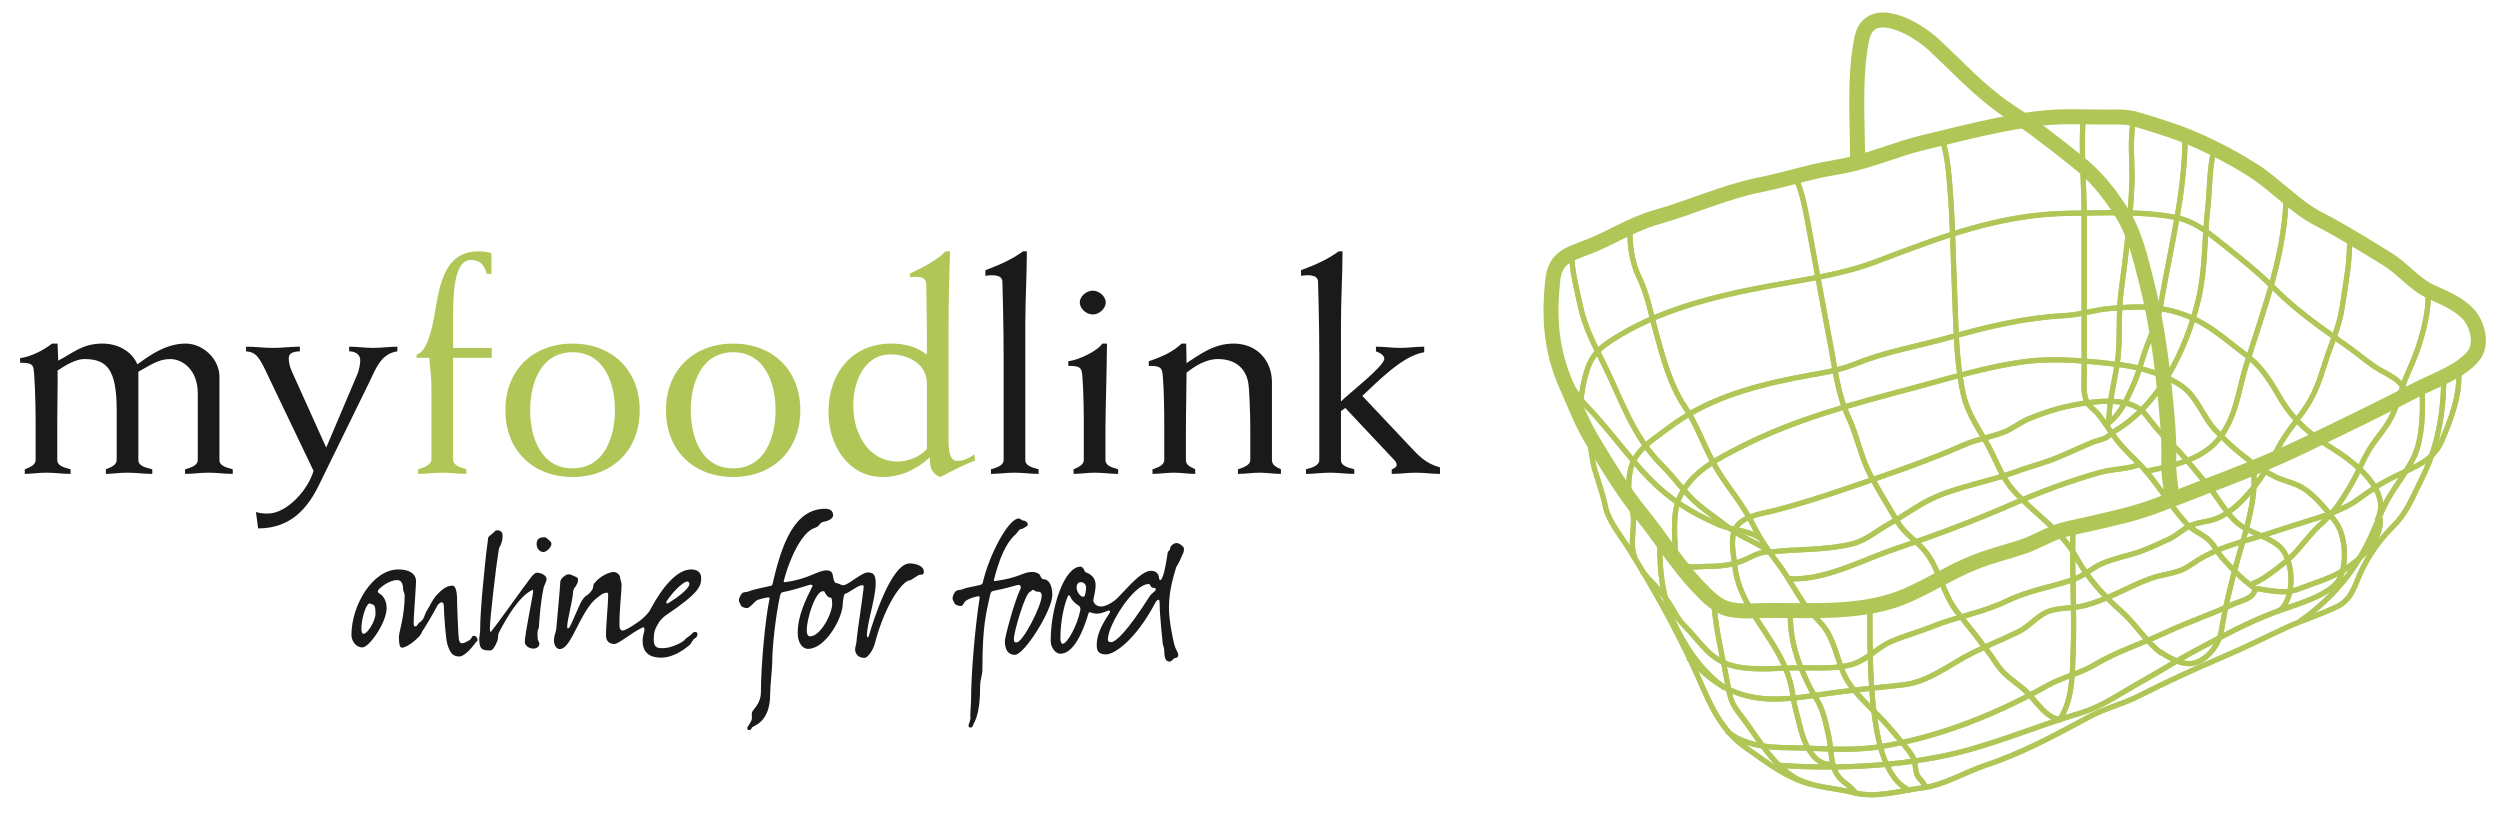 <?xml version="1.0" encoding="UTF-8"?>
<svg width="1388px" height="453px" viewBox="0 0 1388 453" version="1.1" xmlns="http://www.w3.org/2000/svg" xmlns:xlink="http://www.w3.org/1999/xlink">
    <!-- Generator: Sketch 42 (36781) - http://www.bohemiancoding.com/sketch -->
    <title>myfoodlink-logo-green-grey</title>
    <desc>Created with Sketch.</desc>
    <defs></defs>
    <g id="Page-1" stroke="none" stroke-width="1" fill="none" fill-rule="evenodd">
        <g id="words" transform="translate(11, 138)">
            <g id="logo-words" transform="translate(394.5, 134.456) scale(1, -1) translate(-394.5, -134.456) translate(0, 0.956)">
                <path d="M65.813,150.569 C65.813,147.308 69.423,146.45 73.549,145.414 L73.549,142.844 C68.74,142.844 64.273,143.525 59.806,143.525 C55.334,143.525 50.867,142.844 47.772,142.844 L47.772,145.414 C49.837,146.277 53.784,147.481 53.784,150.569 L53.784,178.249 C53.784,201.282 48.119,206.61 35.748,206.61 C31.271,206.61 25.606,203.344 20.966,200.251 C21.134,193.206 20.797,182.891 20.797,172.236 L20.797,150.569 C20.797,147.308 24.403,146.45 28.186,145.414 L28.186,142.844 C23.714,142.844 19.247,143.525 14.786,143.525 C10.314,143.525 5.847,142.844 2.751,142.844 L2.751,145.414 C4.812,146.277 8.769,147.481 8.769,150.569 L8.769,173.262 C8.769,182.719 8.254,197.838 7.565,201.627 C6.882,203.857 5.505,204.548 0.176,204.548 L0.176,207.128 C6.02,207.813 13.404,211.597 17.871,215.203 L20.966,215.203 L21.313,205.751 C29.731,210.048 34.713,215.203 45.88,215.203 C53.963,215.203 61.861,211.424 65.298,203.684 C73.375,209.703 81.967,215.203 92.11,215.203 C101.727,215.203 110.834,206.61 110.834,196.812 L110.834,150.569 C110.834,147.308 114.439,146.45 118.222,145.414 L118.222,142.844 C113.756,142.844 109.289,143.525 104.822,143.525 C100.355,143.525 95.883,142.844 91.763,142.844 L91.763,145.414 C94.853,146.277 98.805,147.481 98.805,150.569 L98.805,187.528 C98.805,200.591 90.386,206.61 83.512,206.61 C76.812,206.61 72.172,202.999 65.813,199.565 L65.813,150.569 L65.813,150.569 Z" id="Shape" fill="#1A1A1A"></path>
                <path d="M138.15,196.64 C132.995,207.641 131.445,210.388 125.606,210.906 L125.606,213.486 C130.588,213.486 135.57,212.801 140.557,212.801 C145.539,212.801 150.521,213.486 155.503,213.486 L155.503,210.906 C151.041,210.734 149.317,209.53 149.317,206.955 C149.317,205.238 149.664,202.821 151.041,199.733 L170.112,157.446 L187.117,197.498 C188.668,200.937 189.014,204.715 189.014,205.924 C189.014,209.53 185.741,210.906 182.824,210.906 L182.824,213.486 C187.296,213.486 191.758,212.801 196.225,212.801 C200.691,212.801 205.158,213.486 209.625,213.486 L209.625,210.906 C200.691,209.53 197.948,201.968 194.17,194.06 L166.16,136.821 C159.969,124.103 150.694,112.579 132.306,112.579 L131.103,121.701 C133.168,121.01 135.402,120.832 137.635,120.832 C148.629,120.832 160.316,134.586 163.065,144.556 L138.15,196.64 L138.15,196.64 Z" id="Shape" fill="#1A1A1A"></path>
                <path d="M262.03,212.801 L262.03,207.295 L240.557,207.295 L240.557,151.087 C240.557,147.481 244.162,146.623 247.946,145.414 L247.946,142.839 C243.474,142.839 239.007,143.525 234.54,143.525 C230.073,143.525 225.601,142.839 221.134,142.839 L221.134,145.414 C224.576,146.45 228.523,147.826 228.523,151.087 L228.523,191.652 C228.523,196.98 227.671,201.968 227.319,207.295 L220.272,207.295 L220.272,209.017 C227.319,211.079 229.726,228.439 230.756,234.29 C233.331,248.892 236.258,266.429 254.814,266.429 C257.909,266.429 259.975,265.911 261.861,265.393 L261.861,253.874 L259.281,253.874 C257.909,259.034 255.329,261.614 250.347,261.614 C242.959,261.614 240.557,249.582 240.557,232.045 L240.557,212.801 L262.03,212.801 L262.03,212.801 Z" id="Shape" fill="#B0C758"></path>
                <path d="M306.877,145.937 C324.744,145.937 330.415,163.637 330.415,178.244 C330.415,192.693 324.744,210.393 306.877,210.393 C289.004,210.393 283.334,192.693 283.334,178.244 C283.334,163.637 289.004,145.937 306.877,145.937 L306.877,145.937 Z M306.877,215.203 C328.349,215.203 344.162,200.937 344.162,178.244 C344.162,155.389 328.349,141.122 306.877,141.122 C285.394,141.122 269.586,155.389 269.586,178.244 C269.586,200.937 285.394,215.203 306.877,215.203 L306.877,215.203 L306.877,215.203 Z" id="Shape" fill="#B0C758"></path>
                <path d="M396.051,145.937 C413.919,145.937 419.589,163.637 419.589,178.244 C419.589,192.693 413.919,210.393 396.051,210.393 C378.179,210.393 372.508,192.693 372.508,178.244 C372.508,163.637 378.179,145.937 396.051,145.937 L396.051,145.937 Z M396.051,215.203 C417.524,215.203 433.336,200.937 433.336,178.244 C433.336,155.389 417.524,141.122 396.051,141.122 C374.568,141.122 358.761,155.389 358.761,178.244 C358.761,200.937 374.568,215.203 396.051,215.203 L396.051,215.203 L396.051,215.203 Z" id="Shape" fill="#B0C758"></path>
                <path d="M503.608,193.034 C503.608,203.684 493.644,209.19 483.334,209.19 C468.898,209.19 462.718,194.06 462.718,181.002 C462.718,164.846 471.31,149.721 487.459,149.721 C492.441,149.721 499.32,151.951 503.608,156.588 L503.608,193.034 L503.608,193.034 Z M515.637,161.062 C515.637,152.464 517.702,150.056 520.446,150.056 C524.571,150.056 527.666,152.123 529.9,153.667 L530.415,150.234 C526.983,149.198 518.044,144.901 511.17,141.122 C507.392,142.321 505.327,145.592 505.327,149.548 L505.327,152.123 C498.111,145.414 489.178,141.122 479.04,141.122 C460.311,141.122 448.971,158.309 448.971,177.218 C448.971,198.534 461.851,215.203 483.849,215.203 C491.069,215.203 497.765,213.659 503.608,209.017 L503.608,219.16 C503.608,229.297 503.272,239.44 503.272,247.693 C503.272,250.959 501.895,252.848 494.159,252.157 L494.159,254.052 C501.895,257.668 509.799,261.96 513.919,266.429 L516.504,266.429 C515.979,252.157 515.637,237.896 515.637,223.629 L515.637,161.062 L515.637,161.062 Z" id="Shape" fill="#B0C758"></path>
                <path d="M558.251,150.569 C558.251,147.308 561.856,146.45 565.64,145.414 L565.64,142.844 C561.173,142.844 556.706,143.525 552.239,143.525 C547.767,143.525 543.3,142.844 539.18,142.844 L539.18,145.414 C542.27,146.277 546.222,147.481 546.222,150.569 L546.222,207.128 C546.222,228.093 545.534,247.52 545.534,249.415 C545.534,254.052 538.828,253.193 536.08,252.848 L536.08,255.946 C544.33,259.034 550.516,261.782 557.048,266.429 L559.108,266.429 C559.108,253.021 558.251,239.44 558.251,226.031 L558.251,150.569 L558.251,150.569 Z" id="Shape" fill="#1A1A1A"></path>
                <path d="M595.705,244.595 C599.31,244.595 602.915,241.329 602.915,238.068 C602.915,234.625 599.31,231.359 595.705,231.359 C592.094,231.359 588.484,234.625 588.484,238.068 C588.484,241.329 592.094,244.595 595.705,244.595 L595.705,244.595 Z M603.603,215.203 C603.435,196.985 602.747,178.422 602.747,167.934 L602.747,150.569 C602.747,147.308 606.352,146.45 609.794,145.414 L609.794,142.844 C605.668,142.844 601.196,143.525 596.729,143.525 C593.124,143.525 588.657,142.844 585.052,142.844 L585.052,145.414 C586.771,146.277 590.718,147.481 590.718,150.569 L590.718,173.262 C590.718,182.719 590.208,197.838 589.519,199.906 C588.831,202.14 587.459,202.821 582.131,202.821 L582.131,205.401 C587.969,206.092 598.28,211.079 601.028,215.203 L603.603,215.203 L603.603,215.203 Z" id="Shape" fill="#1A1A1A"></path>
                <path d="M647.762,204.38 C655.498,209.362 663.06,215.203 673.89,215.203 C686.939,215.203 695.184,205.751 695.184,193.719 L695.184,150.569 C695.184,147.994 697.081,146.79 700.171,145.414 L700.171,142.844 C696.214,142.844 692.273,143.525 688.316,143.525 C684.364,143.525 680.412,142.844 676.287,142.844 L676.287,145.414 C678.867,146.277 683.161,147.481 683.161,150.569 L683.161,167.421 C683.161,176.7 682.646,190.454 681.962,193.892 C680.065,203.004 673.192,206.615 665.12,206.615 C658.251,206.615 651.892,202.313 647.762,199.042 C647.762,191.312 647.42,178.249 647.42,166.385 L647.42,150.569 C647.42,147.826 649.486,146.963 652.576,145.414 L652.576,142.844 C648.624,142.844 644.677,143.525 640.725,143.525 C636.768,143.525 632.811,142.844 628.859,142.844 L628.859,145.414 C631.44,146.277 635.391,147.481 635.391,150.569 L635.391,173.262 C635.391,182.719 634.882,197.843 634.188,199.906 C633.505,202.14 632.128,202.821 626.804,202.821 L626.804,205.401 C634.015,207.813 640.205,210.561 645.019,215.203 L647.594,215.203 L647.762,204.38 L647.762,204.38 Z" id="Shape" fill="#1A1A1A"></path>
                <path d="M733.5,150.569 C733.5,147.308 737.115,146.45 740.888,145.414 L740.888,142.844 C736.427,142.844 731.955,143.525 727.488,143.525 C723.026,143.525 718.549,142.844 714.087,142.844 L714.087,145.414 C717.524,146.277 721.476,147.481 721.476,150.569 L721.476,207.128 C721.476,228.093 720.787,247.52 720.787,249.415 C720.787,254.052 714.087,253.193 711.339,252.848 L711.339,255.946 C719.579,259.034 725.769,261.782 732.296,266.429 L734.361,266.429 C734.361,253.021 733.5,239.44 733.5,226.031 L733.5,183.059 C738.14,187.701 757.558,202.663 757.558,206.782 C757.558,209.017 754.636,210.221 752.922,210.906 L752.922,213.486 C757.384,213.486 761.851,212.801 766.328,212.801 C770.79,212.801 775.252,213.486 779.724,213.486 L779.724,210.393 C767.527,208.499 753.606,193.719 745.36,186.152 L770.958,159 C776.629,152.976 780.071,148.857 788.484,146.45 L788.484,142.844 C784.017,142.844 779.555,143.525 775.084,143.525 C770.617,143.525 766.15,142.844 761.683,142.844 L761.683,145.414 C763.06,145.764 764.431,146.79 764.431,147.654 C764.431,148.339 764.258,149.198 763.401,150.229 L735.907,179.453 L733.5,177.731 L733.5,150.569 L733.5,150.569 Z" id="Shape" fill="#1A1A1A"></path>
                <path d="M197.489,65.381 C197.489,69.373 196.724,70.14 196.077,70.267 C195.434,70.399 194.787,70.907 194.149,70.907 C193.507,70.907 193.119,70.267 192.992,69.886 C191.834,68.728 189.652,62.303 189.652,56.767 C189.652,55.487 190.039,54.07 190.804,54.07 C193.119,54.07 197.489,61.267 197.489,65.381 L197.489,65.381 Z M237.324,48.412 C236.437,51.627 235.402,66.021 235.402,69.886 C235.402,71.044 234.632,71.557 234.244,71.557 C233.989,71.557 233.469,71.425 233.087,71.044 C231.802,70.14 232.057,70.008 230.262,66.803 C228.589,63.837 226.279,59.855 224.474,57.026 C223.317,55.614 222.939,54.07 222.037,52.917 C219.854,50.479 214.837,46.355 212.139,46.355 C210.727,46.355 210.472,49.184 210.472,52.526 C210.472,54.71 213.679,63.837 213.679,75.544 C213.679,76.818 212.782,77.468 212.782,79.007 C212.782,81.582 211.889,83.898 209.569,83.898 C204.562,83.898 198.774,78.753 198.774,77.849 C198.774,77.336 198.902,76.818 199.417,76.57 C201.727,75.544 203.659,72.329 203.659,68.337 C203.659,60.373 194.022,46.492 190.167,46.492 C186.694,46.492 184.124,49.956 184.124,53.43 C184.124,70.008 195.939,89.81 210.212,89.81 C216.509,89.81 219.982,87.235 219.982,83.253 C219.982,80.81 218.697,63.456 218.697,61.521 C218.697,58.57 218.564,58.184 219.727,58.184 C220.364,58.184 220.879,59.337 221.267,59.728 C222.037,60.627 223.189,61.008 223.964,62.43 C224.734,63.71 224.862,64.995 225.759,66.539 C227.692,69.5 228.844,72.583 231.159,75.279 C234.117,78.494 236.814,80.81 240.282,80.81 C241.699,80.81 242.597,78.108 242.724,74.64 C242.724,70.521 243.372,55.487 243.499,53.816 C243.754,49.57 244.269,48.803 245.682,48.803 C246.712,48.803 248.894,50.083 249.537,50.479 C250.689,51.114 251.082,52.917 251.724,52.917 C252.876,52.917 253.131,52.785 253.519,52.272 C253.774,52.018 254.161,51.368 254.161,50.601 C254.161,49.956 253.391,49.829 252.876,48.925 C251.082,46.492 246.967,41.479 244.014,41.479 C240.027,41.479 238.742,43.917 237.324,48.412 L237.324,48.412 L237.324,48.412 Z" id="Shape" fill="#1A1A1A"></path>
                <path d="M286.929,103.95 C286.929,106.525 288.214,107.683 291.431,107.683 C292.069,107.683 293.226,106.642 293.869,106.012 C294.511,105.235 295.149,105.108 295.149,103.95 C295.149,102.792 294.384,102.03 293.614,100.994 C292.844,100.349 291.681,99.45 290.789,99.45 C288.729,99.45 286.929,101.253 286.929,103.95 L286.929,103.95 Z M256.604,45.715 C255.314,46.746 255.064,48.93 255.064,51.505 C255.064,52.277 255.574,54.202 255.574,56.132 C255.574,68.342 258.271,91.994 258.404,93.665 C259.046,100.872 259.939,105.367 259.939,106.901 C259.939,107.932 260.974,108.577 262.126,109.476 C263.162,110.253 263.926,111.533 264.824,111.533 C266.751,111.533 268.041,110.766 268.041,108.45 C268.041,107.033 267.786,104.463 266.369,102.279 C265.854,101.253 265.854,99.968 265.594,98.683 C264.696,93.543 260.974,62.821 260.974,56.772 C260.974,55.101 261.356,54.461 262.386,56.259 C263.544,57.539 270.999,67.829 279.734,79.911 C281.794,82.354 285.001,88.007 287.056,88.007 C288.984,88.007 292.456,86.722 292.456,84.411 C292.456,82.994 291.166,81.318 290.789,79.531 C288.984,70.526 288.601,63.588 288.214,57.93 C288.214,57.158 287.571,56.259 287.449,55.228 C287.316,53.557 287.571,52.023 287.571,50.86 C287.571,50.601 288.469,49.189 288.469,48.676 C288.469,47.005 287.056,45.847 285.134,45.847 C282.559,45.847 280.376,47.645 280.376,49.575 C280.376,53.821 285.001,75.93 285.001,77.474 C285.001,78.367 284.869,78.88 283.721,77.981 C277.419,74.386 271.641,65.513 266.109,54.974 C265.216,53.298 265.854,51.627 264.951,49.702 C264.059,47.518 262.769,44.821 261.096,44.821 C259.429,44.821 257.507,44.948 256.604,45.715 L256.604,45.715 L256.604,45.715 Z" id="Shape" fill="#1A1A1A"></path>
                <path d="M360.179,71.171 C364.676,73.873 371.743,79.139 371.743,81.714 C371.743,82.608 371.101,83.126 370.581,83.126 C368.781,83.126 363.529,78.632 359.281,72.456 C358.628,71.425 358.894,70.526 360.179,71.171 L360.179,71.171 Z M369.173,50.728 C369.943,51.891 372.131,52.917 372.901,53.821 C373.671,54.715 374.053,55.101 374.956,55.101 C375.853,55.101 376.241,54.583 376.241,53.694 C376.241,52.785 375.471,51.759 374.568,51.373 C373.671,50.992 373.028,48.803 371.743,47.772 C370.453,46.746 363.901,40.834 355.941,40.834 C352.336,40.834 345.789,41.733 345.789,50.088 C345.789,53.694 346.814,54.974 346.814,56.259 C346.814,57.93 346.171,57.803 345.401,57.412 C339.231,54.334 332.419,48.412 330.109,48.412 C327.151,48.412 325.611,50.215 325.489,52.531 C325.224,57.158 326.764,71.298 326.641,75.803 C326.641,76.443 326.509,76.95 325.999,76.95 C325.611,76.95 323.556,76.443 323.169,76.057 C322.144,75.031 319.186,73.873 315.714,68.85 C309.034,59.337 305.184,45.588 299.779,45.588 C297.979,45.588 296.566,47.645 296.566,50.342 C296.566,53.298 297.469,54.075 297.851,56.904 C297.979,58.961 300.039,80.297 300.039,82.354 C300.039,83.634 300.554,84.543 301.451,85.442 C302.609,86.209 303.379,87.113 304.664,87.113 C306.081,87.113 306.459,86.595 307.234,86.336 C308.779,85.696 309.931,85.178 309.931,84.411 C309.931,81.714 309.421,82.481 308.779,80.556 C308.519,80.424 307.106,78.88 307.106,76.57 C307.106,73.741 303.894,61.399 303.894,58.057 C303.894,57.031 304.276,56.772 305.051,57.539 C306.204,58.961 310.834,70.79 312.114,72.588 C315.076,76.818 314.561,74.132 317.519,78.114 C318.926,80.17 318.029,81.455 319.059,82.227 C322.521,86.463 327.539,88.398 329.721,88.398 C331.394,88.398 333.321,86.854 333.321,85.056 C333.321,84.152 334.091,82.867 334.091,81.318 C334.091,76.184 332.811,67.961 332.934,58.316 C332.934,57.031 333.576,55.873 334.734,55.873 C336.274,55.873 343.081,60.114 345.911,62.684 C348.226,64.736 349.766,66.671 350.148,67.697 C356.839,80.17 364.931,89.815 372.773,89.815 C376.241,89.815 378.296,88.007 378.296,85.178 C378.296,80.556 377.393,76.95 358.894,64.487 C357.226,63.329 355.421,61.658 354.136,59.22 C352.596,56.645 351.954,54.715 351.954,50.86 C351.954,45.847 354.778,46.101 357.226,46.101 C361.846,46.101 368.404,49.575 369.173,50.728 L369.173,50.728 L369.173,50.728 Z" id="Shape" fill="#1A1A1A"></path>
                <path d="M451.026,70.658 C451.026,71.557 450.903,74.259 450.261,74.132 C449.103,74 448.201,75.158 447.818,75.665 C446.278,77.601 447.171,77.728 445.896,77.728 C441.648,77.728 436.896,62.43 436.896,56 C436.896,53.694 437.666,52.658 438.691,52.658 C444.606,52.658 451.026,65.259 451.026,70.658 L451.026,70.658 Z M457.976,76.184 C457.456,75.665 456.941,72.075 456.941,71.171 C456.941,62.557 447.171,45.715 437.666,45.715 C434.198,45.715 431.883,49.443 431.883,54.583 C431.883,64.101 436.381,73.101 439.721,79.784 C439.981,80.17 440.751,81.323 439.078,81.323 C437.921,81.323 431.241,78.632 423.658,77.215 C422.761,77.082 422.373,76.316 422.118,75.412 C419.681,64.355 417.748,47.005 417.748,38.391 C417.748,34.41 416.596,25.537 416.596,20.651 C416.596,3.946 406.566,3.169 406.306,1.757 C406.183,0.985 405.541,0.594 405.026,0.594 C404.128,0.594 403.868,1.112 403.868,1.879 C403.868,2.27 406.183,5.226 406.443,6.892 C406.566,7.928 406.306,8.304 406.443,10.112 C406.443,11.788 411.451,14.739 411.451,21.682 C411.451,36.72 414.021,63.461 416.208,73.228 C416.463,74.132 416.076,74.386 415.178,74.259 C413.506,74 409.656,73.101 408.881,72.456 C407.728,71.557 405.148,68.342 403.741,68.342 C402.201,68.342 400.651,69.114 400.268,69.891 C400.013,70.912 399.243,71.557 399.243,72.588 C399.243,73.619 399.886,75.285 400.783,76.316 C401.941,77.601 403.098,76.956 405.026,77.728 C407.336,78.753 414.148,80.038 416.846,80.678 C417.616,80.81 417.881,81.323 418.008,82.095 C423.016,103.95 430.083,123.493 447.171,123.493 C451.026,123.493 451.546,121.177 451.546,119.76 C451.546,118.735 450.133,116.937 446.406,116.292 C443.576,115.779 444.606,113.849 441.261,112.828 C433.683,110.375 426.743,93.929 424.173,83.512 C424.046,82.994 424.046,82.608 424.816,82.745 C438.053,84.411 442.938,89.292 447.818,89.292 C450.643,89.292 451.158,87.621 451.286,86.981 C451.801,83.903 452.321,82.354 452.958,82.354 C455.523,81.841 455.911,80.937 457.456,81.069 C460.153,81.323 467.475,88.134 470.693,88.134 C474.033,88.134 475.191,86.854 475.191,81.973 C475.191,74 470.306,59.855 470.306,53.044 C470.306,52.023 471.081,51.505 471.463,53.181 C473.778,61.15 483.798,93.152 494.078,93.152 C496.908,93.152 501.915,91.994 501.915,88.657 C501.915,87.113 501.405,86.854 499.733,86.854 C498.703,86.854 494.98,83.776 494.205,83.776 C490.35,83.776 480.458,70.912 474.676,48.549 C473.9,45.588 471.081,40.702 468.898,40.702 C465.553,40.702 463.753,42.891 463.753,45.461 C463.753,46.873 464.651,48.808 464.651,51.246 C464.651,52.785 468.506,77.854 468.506,80.17 C468.506,81.069 468.251,81.201 466.96,80.937 C464.783,80.556 460.153,76.702 457.976,76.184 L457.976,76.184 L457.976,76.184 Z" id="Shape" fill="#1A1A1A"></path>
                <path d="M567.333,75.153 C567.333,77.336 566.175,77.468 565.013,77.468 C563.733,77.468 563.09,78.489 562.575,78.489 C561.938,78.489 561.545,77.595 561.03,77.468 C558.078,76.818 551.908,54.71 551.908,51.5 C551.908,49.184 552.423,49.316 553.453,49.316 C556.925,49.316 567.333,69.754 567.333,75.153 L567.333,75.153 Z M526.723,3.291 C526.723,3.682 527.493,5.094 527.758,6.765 C527.88,7.796 527.62,8.177 527.758,9.98 C527.758,11.651 528.135,15.12 528.135,17.817 C528.135,32.861 530.71,60.759 532.893,73.873 C533.02,74.772 532.76,75.026 531.863,74.899 C528.523,74.259 525.953,72.969 525.178,72.329 C524.02,71.425 523.77,69.5 522.353,69.5 C520.813,69.5 519.268,70.267 518.885,71.044 C518.63,72.07 517.855,72.715 517.855,73.735 C517.855,74.772 518.498,76.443 519.4,77.468 C520.558,78.753 521.715,78.108 523.638,78.88 C525.953,79.911 530.068,80.297 533.535,81.318 C534.305,81.582 534.565,81.968 534.693,82.74 C538.16,97.779 548.823,118.09 554.605,118.09 C555.513,118.09 556.278,116.932 557.18,116.932 C558.338,116.932 559.623,115.779 559.623,114.875 C559.623,113.849 558.848,113.717 558.078,113.204 C557.435,112.945 556.665,112.178 555.768,112.178 C554.733,112.178 553.84,110.116 552.81,109.222 C547.538,104.59 543.815,95.854 540.863,84.152 C540.73,83.634 540.73,83.248 541.5,83.385 C554.733,85.056 556.925,88.398 561.805,88.398 C564.635,88.398 566.175,87.235 566.435,86.59 C566.69,85.823 567.46,84.406 568.103,84.406 C571.698,84.406 573.243,80.424 573.243,75.665 C573.243,67.057 557.695,42.373 552.423,42.373 C548.955,42.373 546.9,44.943 546.9,50.083 C546.9,52.145 552.173,72.197 555.513,78.88 C555.768,79.271 556.155,81.196 554.483,81.196 C553.325,81.196 547.925,79.271 540.348,77.849 C539.445,77.722 539.058,76.95 538.803,76.051 C536.36,64.995 534.438,58.057 534.438,34.531 C534.438,30.545 533.143,29.26 533.143,24.379 C533.143,7.664 529.42,4.581 529.165,3.164 C529.033,2.392 528.4,2.011 527.88,2.011 C526.978,2.011 526.723,2.524 526.723,3.291 L526.723,3.291 L526.723,3.291 Z" id="Shape" fill="#1A1A1A"></path>
                <path d="M627.212,74.772 C628.497,76.818 630.685,77.722 630.685,78.632 C630.685,79.139 630.425,79.525 629.787,79.525 C628.88,79.525 628.115,79.911 627.855,80.551 C627.6,81.318 627.212,81.709 626.697,81.709 C618.477,81.709 604.083,59.083 604.083,50.86 C604.083,49.829 604.725,49.443 605.883,49.443 C608.452,49.443 614.745,55.228 627.212,74.772 L627.212,74.772 Z M591.365,75.406 C591.488,75.924 592.003,78.108 592.003,79.784 C592.003,81.455 590.723,82.74 589.05,82.74 C587.505,82.74 586.735,81.455 586.735,79.784 C586.735,77.722 588.275,75.406 589.688,74.772 C590.463,74.386 591.233,74.899 591.365,75.406 L591.365,75.406 Z M588.79,67.179 C588.918,68.21 588.79,69.241 587.76,69.754 C585.19,71.425 583.778,73.228 583.14,74.899 C582.88,75.544 582.11,75.665 581.855,74.899 C579.795,70.14 577.74,61.267 577.74,51.5 C577.74,50.083 578.128,48.544 579.02,48.544 C581.595,48.544 587.25,59.083 588.79,67.179 L588.79,67.179 Z M635.31,45.847 C635.31,46.355 634.54,48.031 634.54,48.676 C634.285,51.368 632.862,64.614 632.862,69.754 C632.862,72.197 632.74,72.969 632.23,72.969 C631.455,72.969 630.812,72.07 630.292,71.044 C619.37,50.479 607.683,42.627 603.052,42.627 C599.07,42.627 597.912,44.562 597.912,47.518 C597.912,50.86 598.3,55.741 604.98,65.513 C605.75,66.671 604.98,67.179 604.215,66.925 C599.203,64.873 597.403,64.995 594.96,65.772 C593.93,66.285 593.67,66.285 593.293,65.254 C587.893,47.518 582.238,43.013 577.613,43.013 C575.17,43.013 572.34,46.228 572.34,50.215 C572.34,68.728 579.923,91.354 588.918,91.354 C590.08,91.354 590.723,89.937 591.1,89.16 C591.233,88.652 591.62,88.271 592.258,88.007 C594.827,87.108 597.275,84.919 597.275,81.318 C597.275,77.336 595.985,73.741 595.985,72.456 C595.985,72.07 596.5,70.907 597.275,70.267 C598.3,69.5 599.07,69.241 600.488,69.241 C602.925,69.241 607.295,71.557 610.247,74.772 C619.508,84.792 624.005,89.038 628.248,89.038 C630.945,89.038 632.485,87.108 632.485,85.056 C632.485,84.538 632.74,83.898 633.255,83.898 C633.77,83.898 634.285,85.31 634.54,85.823 C635.825,89.038 636.982,96.748 637.242,98.805 C637.365,100.095 638.522,100.349 638.522,100.867 C638.522,102.919 640.705,104.463 642.25,104.463 C643.922,104.463 646.36,102.279 646.36,101.375 C646.36,98.932 645.845,99.064 644.05,94.696 C643.79,94.051 642.25,91.608 641.99,90.963 C640.582,85.955 638.007,78.235 638.007,68.728 C638.007,61.394 639.935,52.658 640.832,48.676 C641.74,44.821 643.152,44.039 643.152,42.373 C643.152,41.347 642.637,40.575 641.22,40.575 C640.705,40.575 639.552,38.65 638.395,38.65 C635.952,38.65 635.437,40.834 635.31,45.847 L635.31,45.847 L635.31,45.847 Z" id="Shape" fill="#1A1A1A"></path>
            </g>
        </g>
        <g id="basket" transform="translate(1119, 226.5) scale(-1, 1) rotate(-180) translate(-1119, -226.5) translate(861, 11)" stroke="#B0C758">
            <path d="M43.992,315.634 C43.688,306.506 44.946,296.433 48.838,288.506 C53.796,278.415 55.664,267.281 58.69,256.402 C62.666,242.128 66.243,228.4 74.464,216.09 C81.82,205.066 85.702,192.257 92.545,181.025 C98.872,170.644 106.708,161.835 112.177,150.876 C116.157,142.895 120.902,136.042 126.153,129.117 C131.826,121.626 136.08,113.177 141.545,105.531 C145.047,100.626 149.82,96.995 153.022,92.008 C158.91,82.833 159.766,70.585 166.137,61.815 C173.02,52.333 182.425,45.085 189.827,35.941 C193.442,31.462 198.107,26.724 200.95,21.826 C202.784,18.659 202.024,14.918 203.426,11.724 C204.499,9.285 207.078,7.969 207.727,5.366" id="Shape" stroke-width="2.874"></path>
            <path d="M136.906,341.204 C140.565,331.961 142.229,320.738 144.081,310.976 C147.853,291.06 151.32,270.978 155.195,251.085 C158.083,236.247 159.086,223.79 165.329,210.268 C170.223,199.653 172.26,187.697 177.87,177.408 C182.504,168.893 187.659,160.414 192.739,151.964 C196.79,145.229 203.663,141.408 208.391,135.244 C215.873,125.503 217.796,112.229 225.513,102.363 C232.88,92.971 240.586,83.847 247.219,73.806 C252.004,66.567 257.213,64.048 263.176,58.867 C268.336,54.377 275.352,42.327 283.09,42.66" id="Shape" stroke-width="2.874"></path>
            <path d="M217.362,364.508 C220.534,355.22 221.307,341.923 222.017,332.062 C223.255,314.946 223.41,297.748 224.153,280.621 C225.009,261.337 224.854,241.657 229.108,222.863 C231.34,212.967 237.264,204.307 242.184,195.718 C247.084,187.163 249.986,177.478 256.584,170.019 C268.53,156.513 283.139,148.212 292.009,132.116 C298.118,121.034 307.148,111.032 316.813,102.532 C324.872,95.454 330.662,85.399 339.183,79.214" id="Shape" stroke-width="2.874"></path>
            <path d="M295.551,375.876 C294.321,358.383 296.114,339.638 296.114,321.934 L296.114,264.947 C296.114,254.477 296.13,244.013 296.114,233.538 C296.109,229.224 295.641,224.394 297.094,220.224 C298.521,216.174 301.475,215.062 303.876,212.084 C309.18,205.52 312.617,198.876 318.52,192.761 C320.742,190.462 322.856,188.282 325.142,186.06 C336.04,175.422 342.779,162.504 352.857,151.3 C356.769,146.931 362.592,145.353 366.413,141.17 C368.521,138.854 369.864,135.827 371.913,133.374 C377.196,127.043 384.562,119.601 391.301,115.022" id="Shape" stroke-width="2.874"></path>
            <path d="M323.878,376.44 C321.018,365.332 323.135,350.946 322.622,339.458 C321.736,319.441 319.328,300.073 316.647,280.295 C314.825,266.843 316.482,253.225 314.424,239.728 C313.21,231.806 311.297,224.066 310.35,216.078 C309.905,212.419 310.104,207.43 308.637,204.513" id="Shape" stroke-width="2.874"></path>
            <path d="M352.212,366.783 C352.114,334.431 343.933,303.934 338.593,272.588 C337.235,264.572 333.543,256.772 330.681,249.116 C328.206,242.505 326.717,235.863 323.885,229.362 C320.552,221.72 316.018,210.921 308.585,206.522" id="Shape" stroke-width="2.874"></path>
            <path d="M310.849,201.409 C337.444,215.795 352.777,247.508 359.57,275.8 C363.415,291.849 362.841,309.325 364.69,325.776 C365.888,336.44 365.543,347.923 368.07,358.259" id="Shape" stroke-width="2.874"></path>
            <path d="M408.406,337.203 C408.252,301.784 396.271,271.895 385.921,238.67 C381.8,225.396 380.748,212.049 372.302,200.124 C362.721,186.629 345.431,183.443 330.372,180.315" id="Shape" stroke-width="2.874"></path>
            <path d="M487.06,280.401 C487.728,270.35 484.599,257.963 481.38,248.486 C479.542,243.05 476.952,237.628 474.758,232.281 C471.877,225.267 470.154,217.326 466.767,210.553 C463.611,204.244 458.471,198.925 454.746,192.885 C450.669,186.281 447.908,178.979 444.007,172.365 C438.707,163.356 434.881,157.595 427.31,150.752 C421.473,145.489 417.216,139.17 411.838,133.643 C408.746,130.454 390.122,115.167 387.9,118.44" id="Shape" stroke-width="2.874"></path>
            <path d="M443.433,311.09 C444.012,297.828 441.265,284.31 439.356,271.322 C437.748,260.358 432.915,250.298 429.668,239.878 C426.726,230.441 424.03,222.549 418.257,214.344 C413.592,207.714 408.177,201.414 404.421,194.402 C399.827,185.812 395.317,177.188 388.863,169.701 C383.434,163.41 378.031,157.81 370.309,154.383 C365.668,152.332 360.375,152.367 355.705,150.426 C351.124,148.528 347.749,144.751 343.262,142.691 C338.269,140.392 332.8,137.833 327.624,135.946 C320.608,133.397 312.971,132.095 306.138,129.134 C300.514,126.699 295.905,122.274 290.106,120.249 C277.715,115.944 265.359,114.235 253.462,108.452 C239.847,101.848 225.672,99.748 211.916,94.183 C204.46,91.158 196.539,89.105 189.122,85.907 C181.595,82.66 176.133,76.189 168.381,73.497 C159.7,70.47 147.853,71.252 138.668,71.257 C126.645,71.273 114.334,69.456 102.453,72.01 C88.363,75.054 83.393,85.432 73.969,94.836 C70.238,98.566 68.456,102.955 65.643,107.235 C61.379,113.725 55.68,119.018 50.79,124.62" id="Shape" stroke-width="2.874"></path>
            <path d="M390.176,181.516 C391.92,165.435 386.081,148.123 381.77,132.894 C377.864,119.083 374.599,105.716 372.302,91.802 C371.087,84.461 364.978,75.742 357.079,73.846 C350.37,72.231 342.174,77.561 337.669,80.499" id="Shape" stroke-width="2.874"></path>
            <path d="M289.881,147.994 C289.257,125.287 290.861,102.377 290.007,79.673 C289.532,66.734 289.656,52.242 281.951,41.719" id="Shape" stroke-width="2.874"></path>
            <path d="M177.141,105.364 C177.181,82.307 177,57.575 181.245,34.908 C183.205,24.455 188.329,7.03 199.806,3.076" id="Shape" stroke-width="2.874"></path>
            <path d="M11.697,301.988 C11.282,293.04 14.505,281.143 16.366,272.289 C18.624,261.541 23.57,251.509 28.509,241.772 C38.842,221.428 45.066,200.173 61.688,183.712 C68.77,176.694 74.642,167.835 82.345,161.472 C87.69,157.056 93.403,153.215 98.841,148.987 C105.895,143.499 114.964,140.685 121.612,135.483" id="Shape" stroke-width="2.874"></path>
            <path d="M483.614,225.841 C484.498,215.151 483.938,198.487 479.399,188.694 C476.256,181.912 470.862,174.655 466.713,168.139 C461.204,159.5 458.642,150.677 454.15,141.532 C444.917,122.714 432.676,108.907 415.664,96.836" id="Shape" stroke-width="2.874"></path>
            <path d="M504.055,236.645 C505.084,223.088 499.911,209.43 494.641,197.221 C489.843,186.082 479.819,182.909 469.235,177.787 C461.324,173.962 455.484,170.141 448.388,164.878 C440.31,158.892 428.934,155.375 419.405,152.472 C408.746,149.235 398.247,145.519 387.595,142.422 C376.287,139.128 365.22,135.497 355.365,128.434 C347.859,123.063 340.986,123.862 332.045,120.479 C319.469,115.731 308.201,108.492 294.982,105.505 C288.528,104.039 280.886,104.831 274.878,101.944 C269.435,99.32 265.204,93.973 259.639,91.25 C251.418,87.244 242.843,83.812 234.587,79.748 C221.572,73.338 209.889,63.266 195.39,61.745 C181.4,60.274 167.141,58.842 153.362,56.901 C139.822,54.986 125.536,52.347 111.912,55.007 C96.574,58.008 87.055,65.729 76.281,76.948" id="Shape" stroke-width="2.874"></path>
            <path d="M90.447,108.773 C91.22,95.199 94.127,82.723 96.804,69.522 C97.678,65.238 98.342,60.682 99.361,56.353 C100.85,50.013 103.862,47.11 107.477,42.187 C115.414,31.383 123.185,17.671 135.251,10.427 C144.787,4.713 157.527,4.661 168.076,1.952 C180.802,-1.33 193.827,3.055 206.539,4.617 C218.241,6.059 230.013,13.351 241.406,17.137 C262.213,24.05 279.892,33.796 299.197,44.151 C308.018,48.885 317.72,51.135 326.621,55.679 C341.971,63.496 357.716,70.688 373.575,77.447 C385.607,82.569 396.655,88.162 408.411,93.598 C417.741,97.922 427.476,100.762 436.811,105.36 C445.196,109.496 446.41,117.7 450.369,125.737 C455.325,135.792 460.944,143.035 468.6,150.782 C475.686,157.953 479.02,167.257 483.53,176.146 C492.234,193.299 495.745,212.578 495.745,231.717" id="Shape" stroke-width="2.874"></path>
            <path d="M123.874,17.277 C155.014,14.971 188.074,16.044 218.886,22.489 C244.421,27.831 268.95,38.715 293.976,46.097 C306.428,49.763 317.022,57.594 328.281,63.774 C338.044,69.126 347.289,75.192 357.327,80.525 C372.325,88.49 386.596,96.323 402.548,102.312 C412.352,105.989 432.905,111.201 437.894,120.678 C442.289,129.038 441.295,144.831 435.676,152.372 C431.157,158.433 424.403,166.692 417.996,170.813 C413.156,173.91 407.288,174.779 402.124,177.342 C390.532,183.099 377.846,193.643 368.959,203.226 C361.753,210.991 359.076,221.257 350.595,227.437 C342.24,233.522 327.486,238.118 317.193,239.368 C300.23,241.423 280.821,243.465 263.844,241.313 C242.78,238.635 220.953,231.872 200.395,226.384 C167.935,217.719 135.211,209.132 105.189,193.718 C91.989,186.95 78.449,180.187 71.743,166.344 C66.836,156.223 69.3,141.888 69.3,130.934" id="Shape" stroke-width="2.874"></path>
            <path d="M43.233,165.028 C43.233,173.926 42.68,182.28 48.242,189.788 C52.633,195.713 59.154,199.693 64.935,204.094 C85.836,220.025 109.72,226.908 135.112,232.066 C147,234.48 158.317,235.568 169.375,240.056 C185.971,246.81 204.021,249.797 221.253,254.653 C242.484,260.623 263.261,265.612 285.181,266.764 C294.412,267.251 301.515,269.976 310.669,270.744 C324.164,271.865 335.088,272.424 348.098,268.463 C363.895,263.659 373.38,254.377 386.205,244.696 C395.741,237.502 399.625,229.821 405.893,219.466 C412.558,208.453 422.511,200.072 433.285,193.454 C444.947,186.276 467.65,169.705 458.726,153.1" id="Shape" stroke-width="2.874"></path>
            <path d="M473.855,226.075 C471.153,231.232 465.438,233.751 460.709,236.406 C455.034,239.588 449.626,244.371 444.347,248.227 C438.548,252.452 432.765,256.392 426.951,260.642 C417.326,267.67 409.529,274.084 401.074,282.449 C391.545,291.881 380.776,300.312 370.459,308.503 C363.427,314.103 356.195,319.49 347.135,321.246 C328.109,324.938 307.868,323.765 288.338,323.583 C249.742,323.222 216.628,310.454 180.922,296.861 C161.353,289.409 141.399,286.939 121.153,283.18 C91.145,277.612 59.551,269.94 33.58,252.991 C24.044,246.775 21.141,241.728 18.544,230.764 C16.967,224.076 16.596,215.741 13.961,209.725" id="Shape" stroke-width="2.874"></path>
            <path d="M156.737,17.851 C145.57,15.765 139.967,31.338 138.169,39.324 C137.025,44.397 135.337,49.379 134.636,54.588 C132.665,69.363 127.065,78.875 118.844,91.299 C111.542,102.342 103.586,114.099 102.233,127.621 C101.619,133.776 99.49,141.968 102.198,147.977 C105.494,155.331 116.532,156.656 123.6,158.424 C136.706,161.689 150.856,166.25 163.831,170.663 C185.751,178.105 208.252,185.702 229.399,194.994 C236.769,198.232 244.667,199.365 251.823,202.184 C256.373,203.984 260.708,207.615 265.534,209.556 C272.136,212.218 279.468,214.833 286.487,216.338 C297.103,218.618 314.434,221.521 324.434,216.355 C327.24,214.903 328.63,213.836 330.571,211.401 C334.493,206.452 337.885,201.933 342.779,197.389 C351.124,189.607 357.402,181.158 364.634,172.688 C369.974,166.433 375.037,156.897 381.076,151.763 C387.665,146.172 397.694,144.487 404.33,138.791 C411.972,132.222 413.062,114.403 407.316,105.989 C406.299,104.486 405.495,103.475 403.772,102.611" id="Shape" stroke-width="2.874"></path>
            <path d="M97.812,36.032 C107.247,28.091 120.253,26.993 131.945,26.883 C148.718,26.719 165.514,24.764 182.211,27.347 C215.168,32.471 246.978,45.31 275.957,61.506 C284.358,66.204 293.852,68.066 301.939,72.924 C314.37,80.401 328.428,84.76 341.595,90.945 C353.766,96.66 366.476,100.891 378.68,106.488 C382.33,108.16 390.56,109.754 390.736,114.457" id="Shape" stroke-width="2.874"></path>
            <path d="M132.944,101.389 C132.974,86.451 136.58,75.204 143.162,61.71 C145.661,56.587 148.502,53.125 150.46,47.857 C152.302,42.915 153.237,38.102 154.341,32.984 C155.898,25.776 155.11,16.992 159.674,10.917 C162.572,7.065 167.71,5.052 169.738,0.742" id="Shape" stroke-width="2.874"></path>
            <path d="M310.849,201.215 C308.39,197.944 304.185,197.857 300.76,196.432 C293.927,193.599 287.204,190.375 280.277,187.563 C273.146,184.665 265.884,182.959 258.741,180.28 C243.509,174.57 225.773,171.925 211.084,164.908 C203.222,161.146 195.925,155.579 188.344,151.445 C181.112,147.495 175.294,142.026 167.286,140.032 C152.722,136.401 136.327,137.274 121.612,135.483" id="Shape" stroke-width="2.874"></path>
            <path d="M390.56,115.307 C399.241,114.429 406.944,111.765 415.343,115.052 C423.695,118.313 432.734,120.748 440.407,125.592 C449.092,131.079 461.828,142.263 460.435,154.242" id="Shape" stroke-width="2.874"></path>
            <path d="M3.197,255.964 C3.127,242.168 10.534,226.234 20.194,216.2 C32.295,203.628 42.344,189.125 54.405,176.659 C65.763,164.913 77.57,157.546 92.943,150.81 C100.184,147.643 110.175,147.678 116.103,143.106" id="Shape" stroke-width="2.874"></path>
            <path d="M64.959,138.894 C67.931,134.561 70.927,129.593 74.977,127.956 C78.4,126.58 82.65,127.528 86.225,127.528 C93.862,127.528 101.305,128.12 108.647,131.632 C112.636,133.533 117.292,136.057 121.612,135.488" id="Shape" stroke-width="2.874"></path>
            <path d="M21.327,200.273 C22.386,193.573 22.646,186.955 24.587,180.571 C26.552,174.065 28.898,167.72 30.258,161.036 C31.911,152.887 38.188,145.533 42.649,138.456 C55.985,117.257 68.416,94.96 79.005,72.305 C86.724,55.789 92.153,38.221 108.037,27.059 C119.554,18.972 131.127,9.779 144.691,6.571" id="Shape" stroke-width="2.874"></path>
            <path d="M60.425,141.734 C60.425,121.556 62.396,106.273 72.46,88.176 C78.609,77.098 86.225,67.441 96.68,59.9" id="Shape" stroke-width="2.874"></path>
            <path d="M43.992,162.2 C48.683,152.901 42.724,141.184 46.824,132.077" id="Shape" stroke-width="2.874"></path>
            <path d="M131.999,120.703 C152.309,119.526 172.785,131.124 191.391,137.332 C212.786,144.487 234.334,152.566 255.22,161.689 C271.636,168.858 288.104,175.008 305.179,179.791 C312.488,181.837 320.683,181.383 327.28,184.351" id="Shape" stroke-width="2.874"></path>
            <path d="M170.338,352.573 C170.338,374.949 168.345,398.342 172.6,420.205 C176.632,440.87 202.198,426.894 212.491,417.316 C225.574,405.161 237.165,392.332 251.934,381.991 C257.651,377.981 263.765,374.369 269.114,370.349 C276.871,364.517 284.663,358.493 292.19,352.423 C302.643,343.988 308.505,336.81 315.957,325.542 C324.014,313.375 326.895,300.457 330.547,286.23 C336.295,263.875 339.547,239.803 341.6,216.837 C342.339,208.528 343.168,200.199 343.147,191.817 C343.129,186.875 342.922,182.041 343.468,177.117 C343.883,173.292 345.107,168.345 343.522,164.649" id="Shape" stroke-width="8.326"></path>
            <path d="M43.992,315.634 C43.688,306.506 44.946,296.433 48.838,288.506 C53.796,278.415 55.664,267.281 58.69,256.402 C62.666,242.128 66.243,228.4 74.464,216.09 C81.82,205.066 85.702,192.257 92.545,181.025 C98.872,170.644 106.708,161.835 112.177,150.876 C116.157,142.895 120.902,136.042 126.153,129.117 C131.826,121.626 136.08,113.177 141.545,105.531 C145.047,100.626 149.82,96.995 153.022,92.008 C158.91,82.833 159.766,70.585 166.137,61.815 C173.02,52.333 182.425,45.085 189.827,35.941 C193.442,31.462 198.107,26.724 200.95,21.826 C202.784,18.659 202.024,14.918 203.426,11.724 C204.499,9.285 207.078,7.969 207.727,5.366" id="Shape" stroke-width="2.874"></path>
            <path d="M136.906,341.204 C140.565,331.961 142.229,320.738 144.081,310.976 C147.853,291.06 151.32,270.978 155.195,251.085 C158.083,236.247 159.086,223.79 165.329,210.268 C170.223,199.653 172.26,187.697 177.87,177.408 C182.504,168.893 187.659,160.414 192.739,151.964 C196.79,145.229 203.663,141.408 208.391,135.244 C215.873,125.503 217.796,112.229 225.513,102.363 C232.88,92.971 240.586,83.847 247.219,73.806 C252.004,66.567 257.213,64.048 263.176,58.867 C268.336,54.377 275.352,42.327 283.09,42.66" id="Shape" stroke-width="2.874"></path>
            <path d="M217.362,364.508 C220.534,355.22 221.307,341.923 222.017,332.062 C223.255,314.946 223.41,297.748 224.153,280.621 C225.009,261.337 224.854,241.657 229.108,222.863 C231.34,212.967 237.264,204.307 242.184,195.718 C247.084,187.163 249.986,177.478 256.584,170.019 C268.53,156.513 283.139,148.212 292.009,132.116 C298.118,121.034 307.148,111.032 316.813,102.532 C324.872,95.454 330.662,85.399 339.183,79.214" id="Shape" stroke-width="2.874"></path>
            <path d="M295.551,375.876 C294.321,358.383 296.114,339.638 296.114,321.934 L296.114,264.947 C296.114,254.477 296.13,244.013 296.114,233.538 C296.109,229.224 295.641,224.394 297.094,220.224 C298.521,216.174 301.475,215.062 303.876,212.084 C309.18,205.52 312.617,198.876 318.52,192.761 C320.742,190.462 322.856,188.282 325.142,186.06 C336.04,175.422 342.779,162.504 352.857,151.3 C356.769,146.931 362.592,145.353 366.413,141.17 C368.521,138.854 369.864,135.827 371.913,133.374 C377.196,127.043 384.562,119.601 391.301,115.022" id="Shape" stroke-width="2.874"></path>
            <path d="M323.878,376.44 C321.018,365.332 323.135,350.946 322.622,339.458 C321.736,319.441 319.328,300.073 316.647,280.295 C314.825,266.843 316.482,253.225 314.424,239.728 C313.21,231.806 311.297,224.066 310.35,216.078 C309.905,212.419 310.104,207.43 308.637,204.513" id="Shape" stroke-width="2.874"></path>
            <path d="M352.212,366.783 C352.114,334.431 343.933,303.934 338.593,272.588 C337.235,264.572 333.543,256.772 330.681,249.116 C328.206,242.505 326.717,235.863 323.885,229.362 C320.552,221.72 316.018,210.921 308.585,206.522" id="Shape" stroke-width="2.874"></path>
            <path d="M310.849,201.409 C337.444,215.795 352.777,247.508 359.57,275.8 C363.415,291.849 362.841,309.325 364.69,325.776 C365.888,336.44 365.543,347.923 368.07,358.259" id="Shape" stroke-width="2.874"></path>
            <path d="M408.406,337.203 C408.252,301.784 396.271,271.895 385.921,238.67 C381.8,225.396 380.748,212.049 372.302,200.124 C362.721,186.629 345.431,183.443 330.372,180.315" id="Shape" stroke-width="2.874"></path>
            <path d="M487.06,280.401 C487.728,270.35 484.599,257.963 481.38,248.486 C479.542,243.05 476.952,237.628 474.758,232.281 C471.877,225.267 470.154,217.326 466.767,210.553 C463.611,204.244 458.471,198.925 454.746,192.885 C450.669,186.281 447.908,178.979 444.007,172.365 C438.707,163.356 434.881,157.595 427.31,150.752 C421.473,145.489 417.216,139.17 411.838,133.643 C408.746,130.454 390.122,115.167 387.9,118.44" id="Shape" stroke-width="2.874"></path>
            <path d="M443.433,311.09 C444.012,297.828 441.265,284.31 439.356,271.322 C437.748,260.358 432.915,250.298 429.668,239.878 C426.726,230.441 424.03,222.549 418.257,214.344 C413.592,207.714 408.177,201.414 404.421,194.402 C399.827,185.812 395.317,177.188 388.863,169.701 C383.434,163.41 378.031,157.81 370.309,154.383 C365.668,152.332 360.375,152.367 355.705,150.426 C351.124,148.528 347.749,144.751 343.262,142.691 C338.269,140.392 332.8,137.833 327.624,135.946 C320.608,133.397 312.971,132.095 306.138,129.134 C300.514,126.699 295.905,122.274 290.106,120.249 C277.715,115.944 265.359,114.235 253.462,108.452 C239.847,101.848 225.672,99.748 211.916,94.183 C204.46,91.158 196.539,89.105 189.122,85.907 C181.595,82.66 176.133,76.189 168.381,73.497 C159.7,70.47 147.853,71.252 138.668,71.257 C126.645,71.273 114.334,69.456 102.453,72.01 C88.363,75.054 83.393,85.432 73.969,94.836 C70.238,98.566 68.456,102.955 65.643,107.235 C61.379,113.725 55.68,119.018 50.79,124.62" id="Shape" stroke-width="2.874"></path>
            <path d="M390.176,181.516 C391.92,165.435 386.081,148.123 381.77,132.894 C377.864,119.083 374.599,105.716 372.302,91.802 C371.087,84.461 364.978,75.742 357.079,73.846 C350.37,72.231 342.174,77.561 337.669,80.499" id="Shape" stroke-width="2.874"></path>
            <path d="M289.881,147.994 C289.257,125.287 290.861,102.377 290.007,79.673 C289.532,66.734 289.656,52.242 281.951,41.719" id="Shape" stroke-width="2.874"></path>
            <path d="M177.141,105.364 C177.181,82.307 177,57.575 181.245,34.908 C183.205,24.455 188.329,7.03 199.806,3.076" id="Shape" stroke-width="2.874"></path>
            <path d="M11.697,301.988 C11.282,293.04 14.505,281.143 16.366,272.289 C18.624,261.541 23.57,251.509 28.509,241.772 C38.842,221.428 45.066,200.173 61.688,183.712 C68.77,176.694 74.642,167.835 82.345,161.472 C87.69,157.056 93.403,153.215 98.841,148.987 C105.895,143.499 114.964,140.685 121.612,135.483" id="Shape" stroke-width="2.874"></path>
            <path d="M483.614,225.841 C484.498,215.151 483.938,198.487 479.399,188.694 C476.256,181.912 470.862,174.655 466.713,168.139 C461.204,159.5 458.642,150.677 454.15,141.532 C444.917,122.714 432.676,108.907 415.664,96.836" id="Shape" stroke-width="2.874"></path>
            <path d="M504.055,236.645 C505.084,223.088 499.911,209.43 494.641,197.221 C489.843,186.082 479.819,182.909 469.235,177.787 C461.324,173.962 455.484,170.141 448.388,164.878 C440.31,158.892 428.934,155.375 419.405,152.472 C408.746,149.235 398.247,145.519 387.595,142.422 C376.287,139.128 365.22,135.497 355.365,128.434 C347.859,123.063 340.986,123.862 332.045,120.479 C319.469,115.731 308.201,108.492 294.982,105.505 C288.528,104.039 280.886,104.831 274.878,101.944 C269.435,99.32 265.204,93.973 259.639,91.25 C251.418,87.244 242.843,83.812 234.587,79.748 C221.572,73.338 209.889,63.266 195.39,61.745 C181.4,60.274 167.141,58.842 153.362,56.901 C139.822,54.986 125.536,52.347 111.912,55.007 C96.574,58.008 87.055,65.729 76.281,76.948" id="Shape" stroke-width="2.874"></path>
            <path d="M90.447,108.773 C91.22,95.199 94.127,82.723 96.804,69.522 C97.678,65.238 98.342,60.682 99.361,56.353 C100.85,50.013 103.862,47.11 107.477,42.187 C115.414,31.383 123.185,17.671 135.251,10.427 C144.787,4.713 157.527,4.661 168.076,1.952 C180.802,-1.33 193.827,3.055 206.539,4.617 C218.241,6.059 230.013,13.351 241.406,17.137 C262.213,24.05 279.892,33.796 299.197,44.151 C308.018,48.885 317.72,51.135 326.621,55.679 C341.971,63.496 357.716,70.688 373.575,77.447 C385.607,82.569 396.655,88.162 408.411,93.598 C417.741,97.922 427.476,100.762 436.811,105.36 C445.196,109.496 446.41,117.7 450.369,125.737 C455.325,135.792 460.944,143.035 468.6,150.782 C475.686,157.953 479.02,167.257 483.53,176.146 C492.234,193.299 495.745,212.578 495.745,231.717" id="Shape" stroke-width="2.874"></path>
            <path d="M123.874,17.277 C155.014,14.971 188.074,16.044 218.886,22.489 C244.421,27.831 268.95,38.715 293.976,46.097 C306.428,49.763 317.022,57.594 328.281,63.774 C338.044,69.126 347.289,75.192 357.327,80.525 C372.325,88.49 386.596,96.323 402.548,102.312 C412.352,105.989 432.905,111.201 437.894,120.678 C442.289,129.038 441.295,144.831 435.676,152.372 C431.157,158.433 424.403,166.692 417.996,170.813 C413.156,173.91 407.288,174.779 402.124,177.342 C390.532,183.099 377.846,193.643 368.959,203.226 C361.753,210.991 359.076,221.257 350.595,227.437 C342.24,233.522 327.486,238.118 317.193,239.368 C300.23,241.423 280.821,243.465 263.844,241.313 C242.78,238.635 220.953,231.872 200.395,226.384 C167.935,217.719 135.211,209.132 105.189,193.718 C91.989,186.95 78.449,180.187 71.743,166.344 C66.836,156.223 69.3,141.888 69.3,130.934" id="Shape" stroke-width="2.874"></path>
            <path d="M43.233,165.028 C43.233,173.926 42.68,182.28 48.242,189.788 C52.633,195.713 59.154,199.693 64.935,204.094 C85.836,220.025 109.72,226.908 135.112,232.066 C147,234.48 158.317,235.568 169.375,240.056 C185.971,246.81 204.021,249.797 221.253,254.653 C242.484,260.623 263.261,265.612 285.181,266.764 C294.412,267.251 301.515,269.976 310.669,270.744 C324.164,271.865 335.088,272.424 348.098,268.463 C363.895,263.659 373.38,254.377 386.205,244.696 C395.741,237.502 399.625,229.821 405.893,219.466 C412.558,208.453 422.511,200.072 433.285,193.454 C444.947,186.276 467.65,169.705 458.726,153.1" id="Shape" stroke-width="2.874"></path>
            <path d="M473.855,226.075 C471.153,231.232 465.438,233.751 460.709,236.406 C455.034,239.588 449.626,244.371 444.347,248.227 C438.548,252.452 432.765,256.392 426.951,260.642 C417.326,267.67 409.529,274.084 401.074,282.449 C391.545,291.881 380.776,300.312 370.459,308.503 C363.427,314.103 356.195,319.49 347.135,321.246 C328.109,324.938 307.868,323.765 288.338,323.583 C249.742,323.222 216.628,310.454 180.922,296.861 C161.353,289.409 141.399,286.939 121.153,283.18 C91.145,277.612 59.551,269.94 33.58,252.991 C24.044,246.775 21.141,241.728 18.544,230.764 C16.967,224.076 16.596,215.741 13.961,209.725" id="Shape" stroke-width="2.874"></path>
            <path d="M156.737,17.851 C145.57,15.765 139.967,31.338 138.169,39.324 C137.025,44.397 135.337,49.379 134.636,54.588 C132.665,69.363 127.065,78.875 118.844,91.299 C111.542,102.342 103.586,114.099 102.233,127.621 C101.619,133.776 99.49,141.968 102.198,147.977 C105.494,155.331 116.532,156.656 123.6,158.424 C136.706,161.689 150.856,166.25 163.831,170.663 C185.751,178.105 208.252,185.702 229.399,194.994 C236.769,198.232 244.667,199.365 251.823,202.184 C256.373,203.984 260.708,207.615 265.534,209.556 C272.136,212.218 279.468,214.833 286.487,216.338 C297.103,218.618 314.434,221.521 324.434,216.355 C327.24,214.903 328.63,213.836 330.571,211.401 C334.493,206.452 337.885,201.933 342.779,197.389 C351.124,189.607 357.402,181.158 364.634,172.688 C369.974,166.433 375.037,156.897 381.076,151.763 C387.665,146.172 397.694,144.487 404.33,138.791 C411.972,132.222 413.062,114.403 407.316,105.989 C406.299,104.486 405.495,103.475 403.772,102.611" id="Shape" stroke-width="2.874"></path>
            <path d="M97.812,36.032 C107.247,28.091 120.253,26.993 131.945,26.883 C148.718,26.719 165.514,24.764 182.211,27.347 C215.168,32.471 246.978,45.31 275.957,61.506 C284.358,66.204 293.852,68.066 301.939,72.924 C314.37,80.401 328.428,84.76 341.595,90.945 C353.766,96.66 366.476,100.891 378.68,106.488 C382.33,108.16 390.56,109.754 390.736,114.457" id="Shape" stroke-width="2.874"></path>
            <path d="M132.944,101.389 C132.974,86.451 136.58,75.204 143.162,61.71 C145.661,56.587 148.502,53.125 150.46,47.857 C152.302,42.915 153.237,38.102 154.341,32.984 C155.898,25.776 155.11,16.992 159.674,10.917 C162.572,7.065 167.71,5.052 169.738,0.742" id="Shape" stroke-width="2.874"></path>
            <path d="M310.849,201.215 C308.39,197.944 304.185,197.857 300.76,196.432 C293.927,193.599 287.204,190.375 280.277,187.563 C273.146,184.665 265.884,182.959 258.741,180.28 C243.509,174.57 225.773,171.925 211.084,164.908 C203.222,161.146 195.925,155.579 188.344,151.445 C181.112,147.495 175.294,142.026 167.286,140.032 C152.722,136.401 136.327,137.274 121.612,135.483" id="Shape" stroke-width="2.874"></path>
            <path d="M390.56,115.307 C399.241,114.429 406.944,111.765 415.343,115.052 C423.695,118.313 432.734,120.748 440.407,125.592 C449.092,131.079 461.828,142.263 460.435,154.242" id="Shape" stroke-width="2.874"></path>
            <path d="M3.197,255.964 C3.127,242.168 10.534,226.234 20.194,216.2 C32.295,203.628 42.344,189.125 54.405,176.659 C65.763,164.913 77.57,157.546 92.943,150.81 C100.184,147.643 110.175,147.678 116.103,143.106" id="Shape" stroke-width="2.874"></path>
            <path d="M64.959,138.894 C67.931,134.561 70.927,129.593 74.977,127.956 C78.4,126.58 82.65,127.528 86.225,127.528 C93.862,127.528 101.305,128.12 108.647,131.632 C112.636,133.533 117.292,136.057 121.612,135.488" id="Shape" stroke-width="2.874"></path>
            <path d="M21.327,200.273 C22.386,193.573 22.646,186.955 24.587,180.571 C26.552,174.065 28.898,167.72 30.258,161.036 C31.911,152.887 38.188,145.533 42.649,138.456 C55.985,117.257 68.416,94.96 79.005,72.305 C86.724,55.789 92.153,38.221 108.037,27.059 C119.554,18.972 131.127,9.779 144.691,6.571" id="Shape" stroke-width="2.874"></path>
            <path d="M60.425,141.734 C60.425,121.556 62.396,106.273 72.46,88.176 C78.609,77.098 86.225,67.441 96.68,59.9" id="Shape" stroke-width="2.874"></path>
            <path d="M43.992,162.2 C48.683,152.901 42.724,141.184 46.824,132.077" id="Shape" stroke-width="2.874"></path>
            <path d="M131.999,120.703 C152.309,119.526 172.785,131.124 191.391,137.332 C212.786,144.487 234.334,152.566 255.22,161.689 C271.636,168.858 288.104,175.008 305.179,179.791 C312.488,181.837 320.683,181.383 327.28,184.351" id="Shape" stroke-width="2.874"></path>
            <path d="M206.808,362.836 C191.975,359.301 177.914,352.905 163.017,349.988 C157.738,348.956 152.443,348.157 147.189,346.931 C136.739,344.496 126.441,341.448 115.923,339.334 C96.305,335.389 77.99,326.87 58.782,321.457 C44.946,317.561 32.93,309.545 19.965,304.631 C10.239,300.946 2.473,298.895 1.155,286.895 C-1.208,265.467 0.161,247.049 8.881,227.552 C13.031,218.249 17.292,207.14 22.55,198.391 C30.971,184.375 40.003,169.197 50.35,156.562 C61.063,143.485 70.259,128.296 81.89,116.194 C86.961,110.932 92.219,105.14 99.53,103.648 C106.774,102.173 114.739,103.091 122.142,103.091 C147.098,103.091 174.773,101.251 198.018,111.536 C210.634,117.112 222.442,124.634 235.213,129.792 C243.888,133.289 252.998,135.488 261.863,138.421 C267.97,140.432 273.535,143.719 279.482,146.112 C285.347,148.467 291.939,149.504 298.114,150.932 C311.487,154.025 325.008,156.841 337.819,161.905 C364.191,172.33 390.671,181.507 416.463,193.917 C437.638,204.099 459.165,214.393 480.077,225.356 C489.871,230.49 505.291,235.489 512.457,244.727 C517.365,251.059 514.564,262.018 509.334,267.66 C504.13,273.277 496.144,276.643 489.423,279.637 C479.369,284.125 473.605,292.476 464.34,298.181 C451.649,305.994 439.467,313.645 426.412,320.364 C413.05,327.237 402.497,339.418 389.817,347.474 C376.172,356.134 359.39,364.592 344.106,369.766 C337.955,371.84 331.33,373.865 325.013,375.757 C319.633,377.377 313.784,377.014 308.058,377.014 C296.034,377.014 283.763,377.702 271.807,376.335 C249.911,373.821 228.3,367.949 206.808,362.836 L206.808,362.836 L206.808,362.836 Z" id="Shape" stroke-width="2.874"></path>
            <path d="M206.808,362.836 C191.975,359.301 177.914,352.905 163.017,349.988 C157.738,348.956 152.443,348.157 147.189,346.931 C136.739,344.496 126.441,341.448 115.923,339.334 C96.305,335.389 77.99,326.87 58.782,321.457 C44.946,317.561 32.93,309.545 19.965,304.631 C10.239,300.946 2.473,298.895 1.155,286.895 C-1.208,265.467 0.161,247.049 8.881,227.552 C13.031,218.249 17.292,207.14 22.55,198.391 C30.971,184.375 40.003,169.197 50.35,156.562 C61.063,143.485 70.259,128.296 81.89,116.194 C86.961,110.932 92.219,105.14 99.53,103.648 C106.774,102.173 114.739,103.091 122.142,103.091 C147.098,103.091 174.773,101.251 198.018,111.536 C210.634,117.112 222.442,124.634 235.213,129.792 C243.888,133.289 252.998,135.488 261.863,138.421 C267.97,140.432 273.535,143.719 279.482,146.112 C285.347,148.467 291.939,149.504 298.114,150.932 C311.487,154.025 325.008,156.841 337.819,161.905 C364.191,172.33 390.671,181.507 416.463,193.917 C437.638,204.099 459.165,214.393 480.077,225.356 C489.871,230.49 505.291,235.489 512.457,244.727 C517.365,251.059 514.564,262.018 509.334,267.66 C504.13,273.277 496.144,276.643 489.423,279.637 C479.369,284.125 473.605,292.476 464.34,298.181 C451.649,305.994 439.467,313.645 426.412,320.364 C413.05,327.237 402.497,339.418 389.817,347.474 C376.172,356.134 359.39,364.592 344.106,369.766 C337.955,371.84 331.33,373.865 325.013,375.757 C319.633,377.377 313.784,377.014 308.058,377.014 C296.034,377.014 283.763,377.702 271.807,376.335 C249.911,373.821 228.3,367.949 206.808,362.836 L206.808,362.836 L206.808,362.836 Z" id="Shape" stroke-width="8.326"></path>
        </g>
    </g>
</svg>
